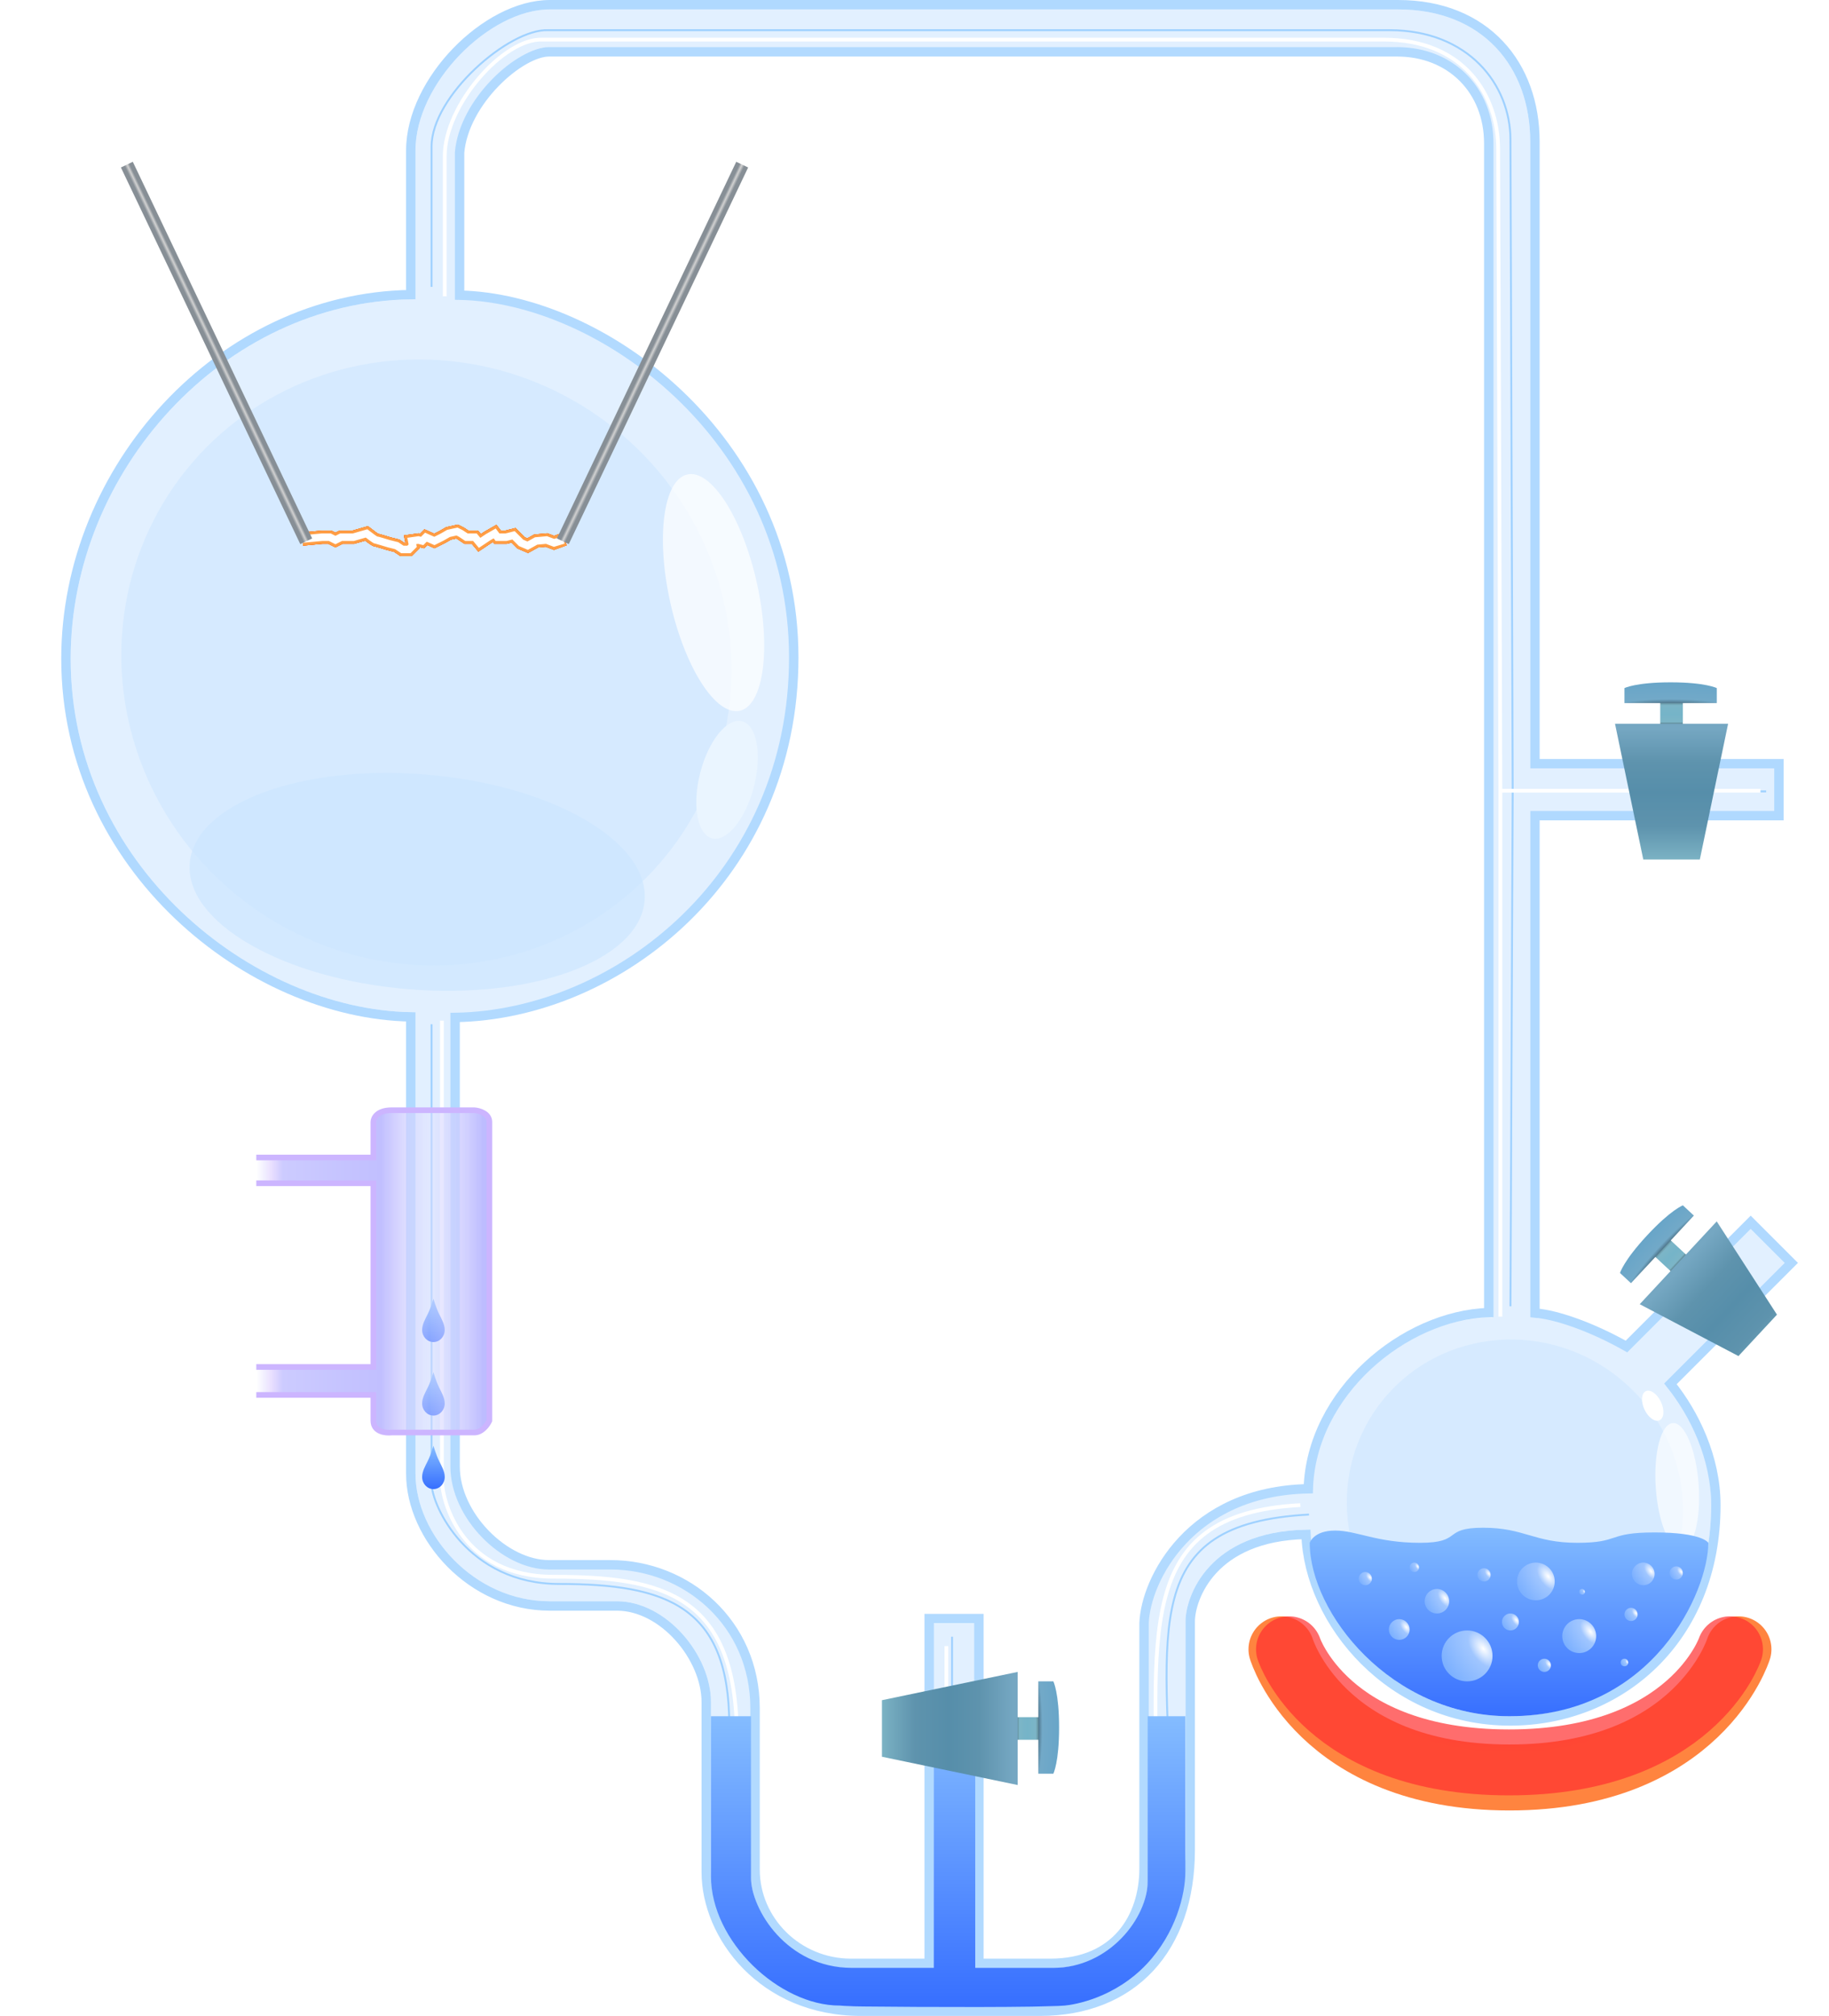 <svg width="971" height="1070" viewBox="0 0 971 1070" fill="none" xmlns="http://www.w3.org/2000/svg">
<path fill-rule="evenodd" clip-rule="evenodd" d="M220.584 782.174C220.584 814.259 251.481 849.909 291.884 849.909H327.534C353.678 849.909 377.445 878.429 377.445 903.384V993.697C377.445 1025.78 405.965 1065 457.063 1065H552.13C599.663 1065 629.372 1033.15 629.372 981.814V860.604C629.372 847.532 641.558 811.882 695.825 811.882C695.825 857.901 738.845 910.926 801.68 910.926C858.401 910.926 908.424 868.906 908.424 798.873C908.424 771.311 897.886 750.024 883.397 734.343L947.443 670.298L929.45 652.305L863.966 717.788C845.189 705.158 824.829 699.327 812.375 699.327V678.789V430.426H941.904V407.848H812.375V75.114C812.375 35.899 787.42 5.002 742.264 5.002H291.884C259.799 5.002 220.584 44.217 220.584 79.868V126.213V158.862C120.056 158.862 37.517 249.116 37.517 349.62C37.517 460.215 136.063 537.251 220.584 537.251V568.273V782.174ZM239.85 778.609C239.85 805.94 267.181 831.889 292.137 831.889H323.384C362.599 831.889 398.686 863.193 398.686 906.924L399.647 992.509C399.647 1021.03 421.413 1043.99 451.121 1043.99H495.09V861.792H518.242V1044.8H556.76C593.777 1044.8 609.17 1018.58 609.17 991.964L609.285 860.902C610.077 838.72 633.41 791.981 696.44 791.981C696.44 740.457 746.849 699.327 792.174 699.327V677.6V76.302C792.174 46.594 770.784 25.204 741.075 25.204H290.696C274.059 25.204 245.49 52.536 243.114 81.056V130.966V159.074C318.72 159.074 420.523 233.845 420.523 348.899C420.523 463.953 326.092 538.495 239.85 538.495V564.264L239.85 778.609Z" fill="#C6E3FF" fill-opacity="0.5"/>
<path d="M836.727 702.291C828.654 699.362 820.974 697.372 814.877 696.922V678.789V432.928H941.904H944.405V430.426V407.848V405.347H941.904H814.877V75.114C814.877 54.982 808.466 36.804 796.075 23.638C783.661 10.448 765.442 2.501 742.264 2.501H291.885C274.913 2.501 256.482 12.796 242.406 27.326C228.311 41.876 218.083 61.183 218.083 79.868V126.213V156.379C117.182 157.859 35.016 248.702 35.016 349.62C35.016 460.652 132.902 538.234 218.083 539.73V568.273V782.174C218.083 798.987 226.152 816.526 239.305 829.831C252.482 843.162 270.925 852.41 291.885 852.41H327.535C339.695 852.41 351.544 859.067 360.433 868.96C369.323 878.853 374.944 891.65 374.944 903.384V993.697C374.944 1027.11 404.533 1067.5 457.063 1067.5H552.13C576.477 1067.5 596.493 1059.33 610.408 1044.36C624.303 1029.41 631.873 1007.96 631.873 981.814V860.604C631.873 854.671 634.7 843.109 644.078 833.047C653.081 823.387 668.298 814.928 693.366 814.409C694.895 861.138 738.554 913.427 801.681 913.427C859.741 913.427 910.926 870.328 910.926 798.873C910.926 773.491 899.405 750.15 886.788 734.505L949.211 672.082L950.98 670.313L949.211 668.545L931.203 650.536L929.434 648.768L927.666 650.536L863.49 714.712C854.818 709.784 845.443 705.453 836.727 702.291Z" stroke="#B0D9FF" stroke-width="5"/>
<path d="M557.462 1042.1H519.683V861.6V859.099H517.182H495.792H493.291V861.6V1042.1H451.824C423.46 1042.1 400.85 1019.42 400.85 992.317V906.732C400.85 861.495 364.555 830.554 324.087 830.554H291.399C279.79 830.554 267.326 824.159 257.691 814.242C248.069 804.339 241.613 791.274 241.613 778.416V563.328V540.04C328.431 538.637 421.399 464.394 421.399 348.971C421.399 290.662 395.592 242.575 360.266 209.098C325.747 176.387 281.975 157.472 243.99 156.672V130.774V80.969C245.145 67.518 253.054 54.111 262.89 43.985C267.798 38.933 273.111 34.777 278.155 31.901C283.245 28.997 287.854 27.513 291.399 27.513H741.778C770.105 27.513 790.375 47.783 790.375 76.11V677.408V696.674C767.741 697.411 744.268 708.067 726.255 724.75C708.145 741.523 695.344 764.588 694.564 790.201C631.849 791.404 608.196 838.474 607.373 861.511L607.371 861.555V861.6V991.771C607.371 1004.63 603.651 1017.21 595.65 1026.54C587.704 1035.81 575.328 1042.1 557.462 1042.1Z" stroke="#B2DAFF" stroke-width="5"/>
<g filter="url(#filter0_f_4853_341561)">
<path d="M229.107 543.641V787.25C229.107 799.196 248.32 840.725 296.842 840.725C353.869 840.725 387.156 852.609 387.156 915.59C387.156 991.644 370.877 1054.63 476.281 1054.63H505.44M505.44 1054.63V868.729M505.44 1054.63H566.594C583.231 1055.42 624.081 1037.54 621.995 966.275C618.993 863.727 604.487 808.701 694.935 803.887M803.073 420.055H937.642M803.073 420.055L801.885 74.249C801.885 44.844 779.544 16.02 737.715 16.02C695.885 16.02 422.41 16.02 290.901 16.02C270.303 15.228 229.107 50.847 229.107 77.814C229.107 129.15 229.107 140.796 229.107 152.283M803.073 420.055L801.885 693.372" stroke="#9FD1FF"/>
</g>
<g filter="url(#filter1_f_4853_341561)">
<path d="M234.609 541.753V785.362C234.609 797.308 245.318 836.891 293.84 836.891C350.867 836.891 391.182 845.877 391.182 921.931C391.182 997.984 375.675 1048.49 468.218 1048.49H502.438M502.438 1048.49V873.731M502.438 1048.49H560.261C580.771 1048.49 614.286 1044.99 614.286 971.954C614.286 869.362 599.874 803.687 690.322 798.873M796.541 419.696H934.622M796.541 419.696L795.371 79.251C795.371 49.846 776.542 21.023 734.713 21.023C692.883 21.023 419.408 21.023 287.898 21.023C267.301 20.231 236.11 55.849 236.11 82.816C236.11 134.152 236.11 145.798 236.11 157.285M796.541 419.696V698.827" stroke="white" stroke-width="2"/>
</g>
<g filter="url(#filter2_f_4853_341561)">
<ellipse cx="221.479" cy="468.083" rx="121.158" ry="57.158" transform="rotate(4.701 221.479 468.083)" fill="#B7DCFF" fill-opacity="0.35"/>
</g>
<g filter="url(#filter3_f_4853_341561)">
<ellipse cx="226.376" cy="351.631" rx="163.414" ry="159.377" transform="rotate(36.907 226.376 351.631)" fill="#CBE6FF" fill-opacity="0.55"/>
</g>
<g filter="url(#filter4_f_4853_341561)">
<ellipse cx="378.817" cy="314.55" rx="64.242" ry="23.56" transform="rotate(77.493 378.817 314.55)" fill="white" fill-opacity="0.7"/>
</g>
<g filter="url(#filter5_f_4853_341561)">
<ellipse cx="385.987" cy="413.891" rx="32.068" ry="14.72" transform="rotate(-75.669 385.987 413.891)" fill="#EAF5FF"/>
</g>
<g filter="url(#filter6_f_4853_341561)">
<ellipse cx="792.588" cy="865.053" rx="70.616" ry="34.395" transform="rotate(6.934 792.588 865.053)" fill="#B7DCFF" fill-opacity="0.35"/>
</g>
<g filter="url(#filter7_f_4853_341561)">
<ellipse cx="804.245" cy="799.597" rx="90.034" ry="87.811" transform="rotate(36.907 804.245 799.597)" fill="#CBE6FF" fill-opacity="0.55"/>
</g>
<g filter="url(#filter8_f_4853_341561)">
<ellipse cx="877.411" cy="746.12" rx="8.537" ry="4.816" transform="rotate(-115.327 877.411 746.12)" fill="white"/>
</g>
<g filter="url(#filter9_f_4853_341561)">
<ellipse cx="890.423" cy="788.931" rx="33.675" ry="11.41" transform="rotate(86.044 890.423 788.931)" fill="white" fill-opacity="0.65"/>
</g>
<path d="M398.686 910.926H377.448V995.813C377.448 1030.48 413.693 1064.5 445.708 1064.5C446.209 1064.5 450.711 1065 458.714 1065C490.841 1065.35 552.504 1065.56 565.264 1064.5C570.249 1064.08 591.901 1060.5 608.784 1042.49C624.292 1025.95 629.294 1005.47 629.294 993.464V910.926H609.285V998.467C609.285 1017.98 588.775 1044.49 559.261 1044.49H517.742V910.926H495.732V1044.49H452.211C417.695 1044.49 398.686 1013.47 398.686 996.466V910.926Z" fill="url(#paint0_linear_4853_341561)"/>
<g filter="url(#filter10_f_4853_341561)">
<ellipse rx="2.28" ry="6.291" transform="matrix(0.993 -0.12 -0.12 -0.993 868.423 417.714)" fill="black"/>
</g>
<g filter="url(#filter11_f_4853_341561)">
<ellipse rx="2.28" ry="8.219" transform="matrix(0.987 0.162 0.162 -0.987 905 419.676)" fill="black"/>
</g>
<rect x="881.412" y="385.18" width="13.006" height="12.006" transform="rotate(-90 881.412 385.18)" fill="url(#paint1_linear_4853_341561)"/>
<path d="M862.403 373.174L862.403 365.226C862.403 365.226 868.406 362.169 886.914 362.169C905.423 362.169 911.426 365.226 911.426 365.226L911.426 373.174L862.403 373.174Z" fill="url(#paint2_radial_4853_341561)"/>
<path d="M872.408 456.213L857.401 384.18L917.429 384.18L902.422 456.213L872.408 456.213Z" fill="url(#paint3_linear_4853_341561)"/>
<g filter="url(#filter12_f_4853_341561)">
<ellipse rx="2.28" ry="13.364" transform="matrix(0.511 -0.86 -0.86 -0.511 900.075 701.113)" fill="black"/>
</g>
<g filter="url(#filter13_f_4853_341561)">
<ellipse rx="2.28" ry="14.583" transform="matrix(0.846 -0.533 -0.533 -0.846 918.133 678.87)" fill="black"/>
</g>
<rect x="887.601" y="675.34" width="13.006" height="12.006" transform="rotate(-137.07 887.601 675.34)" fill="url(#paint4_linear_4853_341561)"/>
<path d="M865.863 681.081L860.044 675.668C860.044 675.668 861.894 669.19 874.5 655.638C887.106 642.086 893.433 639.773 893.433 639.773L899.253 645.187L865.863 681.081Z" fill="url(#paint5_radial_4853_341561)"/>
<path d="M922.93 719.766L870.514 692.239L911.399 648.287L943.373 697.79L922.93 719.766Z" fill="url(#paint6_linear_4853_341561)"/>
<g filter="url(#filter14_f_4853_341561)">
<ellipse rx="2.28" ry="3.634" transform="matrix(0.092 0.996 0.996 -0.092 506.065 898.025)" fill="black"/>
</g>
<g filter="url(#filter15_f_4853_341561)">
<ellipse rx="2.28" ry="6.827" transform="matrix(-0.189 0.982 0.982 0.189 506.386 935.99)" fill="black"/>
</g>
<rect x="539.252" y="911.426" width="13.006" height="12.006" fill="url(#paint7_linear_4853_341561)"/>
<path d="M551.257 892.417H559.206C559.206 892.417 562.262 898.42 562.262 916.929C562.262 935.437 559.206 941.44 559.206 941.44H551.257V892.417Z" fill="url(#paint8_radial_4853_341561)"/>
<path d="M468.219 902.422L540.252 887.415V947.443L468.219 932.436V902.422Z" fill="url(#paint9_linear_4853_341561)"/>
<path d="M236.11 705.874C236.11 709.441 233.423 712.333 230.108 712.333C226.792 712.333 224.105 709.441 224.105 705.874C224.105 702.846 225.893 699.873 227.106 697.396C228.81 693.917 230.108 689.322 230.108 689.322C230.108 689.322 231.405 693.917 233.109 697.396C234.322 699.873 236.11 702.846 236.11 705.874Z" fill="url(#paint10_linear_4853_341561)"/>
<path d="M236.11 744.892C236.11 748.459 233.423 751.351 230.108 751.351C226.792 751.351 224.105 748.459 224.105 744.892C224.105 741.864 225.893 738.891 227.106 736.414C228.81 732.935 230.108 728.34 230.108 728.34C230.108 728.34 231.405 732.935 233.109 736.414C234.322 738.891 236.11 741.864 236.11 744.892Z" fill="url(#paint11_linear_4853_341561)"/>
<path d="M236.11 783.91C236.11 787.477 233.423 790.369 230.108 790.369C226.792 790.369 224.105 787.477 224.105 783.91C224.105 780.882 225.893 777.91 227.106 775.433C228.81 771.953 230.108 767.359 230.108 767.359C230.108 767.359 231.405 771.953 233.109 775.433C234.322 777.91 236.11 780.882 236.11 783.91Z" fill="url(#paint12_linear_4853_341561)"/>
<path d="M198.219 595.548V614.366H136.064V628.051H198.219V725.561H136.064V740.387H198.219V754.072C198.219 760.003 204.682 760.725 207.913 760.345H251.821C255.926 760.345 258.854 756.163 259.804 754.072V595.548C259.804 590.986 254.482 589.465 251.821 589.275H207.913C200.158 589.275 198.219 593.457 198.219 595.548Z" fill="url(#paint13_linear_4853_341561)"/>
<path d="M136.064 740.387H198.219C198.219 742.478 198.219 748.142 198.219 754.072C198.219 760.003 204.682 760.725 207.913 760.345C220.838 760.345 247.715 760.345 251.821 760.345C255.926 760.345 258.854 756.163 259.804 754.072C259.804 703.132 259.804 600.11 259.804 595.548C259.804 590.986 254.482 589.465 251.821 589.275C240.416 589.275 215.668 589.275 207.913 589.275C200.158 589.275 198.219 593.457 198.219 595.548V614.366H136.064M136.064 725.561H198.219V628.051H136.064" stroke="#CCB5FF" stroke-width="3"/>
<path d="M680.318 875.409C680.318 875.409 700.955 943.441 801.374 943.441C901.794 943.441 922.931 875.409 922.931 875.409" stroke="url(#paint14_radial_4853_341561)" stroke-width="35" stroke-linecap="round"/>
<g filter="url(#filter16_f_4853_341561)">
<path d="M684.32 875.409C684.32 875.409 704.233 935.437 801.133 935.437C898.033 935.437 918.429 875.409 918.429 875.409" stroke="#FF2F2F" stroke-opacity="0.7" stroke-width="35" stroke-linecap="round"/>
</g>
<path d="M801.374 910.926C877.91 910.926 906.924 844.395 906.924 818.883C906.924 818.883 903.922 813.38 878.41 813.38C852.899 813.38 860.402 818.883 837.391 818.883C814.381 818.883 809.378 810.879 787.368 810.879C765.358 810.879 776.863 818.883 753.852 818.883C730.842 818.883 720.337 812.38 708.831 812.38C697.326 812.38 695.325 818.883 695.325 818.883C695.325 855.9 738.345 910.926 801.374 910.926Z" fill="url(#paint15_linear_4853_341561)"/>
<circle cx="762.856" cy="849.897" r="6.503" fill="url(#paint16_radial_4853_341561)"/>
<circle cx="815.381" cy="839.392" r="10.005" fill="url(#paint17_radial_4853_341561)"/>
<circle cx="778.864" cy="878.911" r="13.506" fill="url(#paint18_radial_4853_341561)"/>
<circle cx="838.392" cy="868.406" r="9.004" fill="url(#paint19_radial_4853_341561)"/>
<circle cx="872.408" cy="835.39" r="6.003" fill="url(#paint20_radial_4853_341561)"/>
<circle cx="724.839" cy="837.892" r="3.502" fill="url(#paint21_radial_4853_341561)"/>
<circle cx="750.851" cy="831.889" r="2.501" fill="url(#paint22_radial_4853_341561)"/>
<circle cx="742.847" cy="864.904" r="5.503" fill="url(#paint23_radial_4853_341561)"/>
<circle cx="787.868" cy="835.891" r="3.502" fill="url(#paint24_radial_4853_341561)"/>
<circle cx="801.875" cy="860.902" r="4.502" fill="url(#paint25_radial_4853_341561)"/>
<circle cx="865.905" cy="856.9" r="3.502" fill="url(#paint26_radial_4853_341561)"/>
<circle cx="839.892" cy="844.895" r="1.501" fill="url(#paint27_radial_4853_341561)"/>
<circle cx="819.883" cy="883.913" r="3.502" fill="url(#paint28_radial_4853_341561)"/>
<circle cx="889.916" cy="834.89" r="3.502" fill="url(#paint29_radial_4853_341561)"/>
<circle cx="862.403" cy="882.412" r="2.001" fill="url(#paint30_radial_4853_341561)"/>
<g filter="url(#filter17_f_4853_341561)">
<path d="M160.575 286.134L171.08 285.133H175.082L178.083 286.634L181.085 285.133H187.588L194.591 283.132C196.092 284.3 199.193 286.634 199.593 286.634C199.993 286.634 204.429 287.968 206.597 288.635L210.598 289.635L213.6 291.636H217.101L219.102 289.635L218.602 287.134L222.104 286.634L224.105 287.134L226.106 285.133L230.608 287.134L234.61 285.133L238.111 283.132L242.613 282.132L244.614 283.132L247.616 285.133H252.118L254.619 288.135L259.121 285.133L262.623 283.132L264.123 285.133H268.626L272.627 284.133L276.629 288.135L280.131 289.635L284.633 287.134L290.136 286.634L294.137 288.135L299.64 286.134" stroke="#FF5C00" stroke-width="7"/>
</g>
<g filter="url(#filter18_f_4853_341561)">
<path d="M160.575 286.134L171.08 285.133H175.082L178.083 286.634L181.085 285.133H187.588L194.591 283.132C196.092 284.3 199.193 286.634 199.593 286.634C199.993 286.634 204.429 287.968 206.597 288.635L210.598 289.635L213.6 291.636H217.101L219.102 289.635L218.602 287.134L222.104 286.634L224.105 287.134L226.106 285.133L230.608 287.134L234.61 285.133L238.111 283.132L242.613 282.132L244.614 283.132L247.616 285.133H252.118L254.619 288.135L259.121 285.133L262.623 283.132L264.123 285.133H268.626L272.627 284.133L276.629 288.135L280.131 289.635L284.633 287.134L290.136 286.634L294.137 288.135L299.64 286.134" stroke="#FF5C00" stroke-width="7"/>
</g>
<g filter="url(#filter19_f_4853_341561)">
<path d="M160.575 286.134L171.08 285.133H175.082L178.083 286.634L181.085 285.133H187.588L194.591 283.132C196.092 284.3 199.193 286.634 199.593 286.634C199.993 286.634 204.429 287.968 206.597 288.635L210.598 289.635L213.6 291.636H217.101L219.102 289.635L218.602 287.134L222.104 286.634L224.105 287.134L226.106 285.133L230.608 287.134L234.61 285.133L238.111 283.132L242.613 282.132L244.614 283.132L247.616 285.133H252.118L254.619 288.135L259.121 285.133L262.623 283.132L264.123 285.133H268.626L272.627 284.133L276.629 288.135L280.131 289.635L284.633 287.134L290.136 286.634L294.137 288.135L299.64 286.134" stroke="#FF965A" stroke-width="2"/>
</g>
<g filter="url(#filter20_f_4853_341561)">
<path d="M160.575 286.134L171.08 285.133H175.082L178.083 286.634L181.085 285.133H187.588L194.591 283.132C196.092 284.3 199.193 286.634 199.593 286.634C199.993 286.634 204.429 287.968 206.597 288.635L210.598 289.635L213.6 291.636H217.101L219.102 289.635L218.602 287.134L222.104 286.634L224.105 287.134L226.106 285.133L230.608 287.134L234.61 285.133L238.111 283.132L242.613 282.132L244.614 283.132L247.616 285.133H252.118L254.619 288.135L259.121 285.133L262.623 283.132L264.123 285.133H268.626L272.627 284.133L276.629 288.135L280.131 289.635L284.633 287.134L290.136 286.634L294.137 288.135L299.64 286.134" stroke="#FF5C00" stroke-width="7"/>
</g>
<path d="M160.575 286.134L171.08 285.133H175.082L178.083 286.634L181.085 285.133H187.588L194.591 283.132C196.092 284.3 199.193 286.634 199.593 286.634C199.993 286.634 204.429 287.968 206.597 288.635L210.598 289.635L213.6 291.636H217.101L219.102 289.635L218.602 287.134L222.104 286.634L224.105 287.134L226.106 285.133L230.608 287.134L234.61 285.133L238.111 283.132L242.613 282.132L244.614 283.132L247.616 285.133H252.118L254.619 288.135L259.121 285.133L262.623 283.132L264.123 285.133H268.626L272.627 284.133L276.629 288.135L280.131 289.635L284.633 287.134L290.136 286.634L294.137 288.135L299.64 286.134" stroke="#FF9E45" stroke-width="7"/>
<g filter="url(#filter21_f_4853_341561)">
<path d="M160.075 286.134L171.08 285.133H175.082L178.083 286.634L181.085 285.133H187.588L194.591 283.132C196.092 284.3 199.193 286.634 199.593 286.634C199.993 286.634 204.429 287.968 206.597 288.635L210.598 289.635L213.6 291.636H217.101L219.102 289.635L218.602 287.134L222.104 286.634L224.105 287.134L226.106 285.133L230.608 287.134L234.61 285.133L238.111 283.132L242.613 282.132L244.614 283.132L247.616 285.133H252.118L254.619 288.135L259.121 285.133L262.623 283.132L264.123 285.133H268.626L272.627 284.133L276.629 288.135L280.131 289.635L284.633 287.134L290.136 286.634L294.137 288.135L299.14 286.634" stroke="white" stroke-width="4"/>
</g>
<path d="M394.023 87.384L298.8 287.291" stroke="url(#paint31_linear_4853_341561)" stroke-width="7"/>
<path d="M67.348 87.384L162.572 287.291" stroke="url(#paint32_linear_4853_341561)" stroke-width="7"/>
<defs>
<filter id="filter0_f_4853_341561" x="221.604" y="8.504" width="723.042" height="1053.65" filterUnits="userSpaceOnUse" color-interpolation-filters="sRGB">
<feFlood flood-opacity="0" result="BackgroundImageFix"/>
<feBlend mode="normal" in="SourceGraphic" in2="BackgroundImageFix" result="shape"/>
<feGaussianBlur stdDeviation="3.5" result="effect1_foregroundBlur_4853_341561"/>
</filter>
<filter id="filter1_f_4853_341561" x="226.605" y="13.006" width="715.02" height="1043.49" filterUnits="userSpaceOnUse" color-interpolation-filters="sRGB">
<feFlood flood-opacity="0" result="BackgroundImageFix"/>
<feBlend mode="normal" in="SourceGraphic" in2="BackgroundImageFix" result="shape"/>
<feGaussianBlur stdDeviation="3.5" result="effect1_foregroundBlur_4853_341561"/>
</filter>
<filter id="filter2_f_4853_341561" x="75.625" y="385.237" width="291.709" height="165.692" filterUnits="userSpaceOnUse" color-interpolation-filters="sRGB">
<feFlood flood-opacity="0" result="BackgroundImageFix"/>
<feBlend mode="normal" in="SourceGraphic" in2="BackgroundImageFix" result="shape"/>
<feGaussianBlur stdDeviation="12.5" result="effect1_foregroundBlur_4853_341561"/>
</filter>
<filter id="filter3_f_4853_341561" x="29.379" y="155.762" width="393.994" height="391.737" filterUnits="userSpaceOnUse" color-interpolation-filters="sRGB">
<feFlood flood-opacity="0" result="BackgroundImageFix"/>
<feBlend mode="normal" in="SourceGraphic" in2="BackgroundImageFix" result="shape"/>
<feGaussianBlur stdDeviation="17.5" result="effect1_foregroundBlur_4853_341561"/>
</filter>
<filter id="filter4_f_4853_341561" x="325.921" y="225.61" width="105.793" height="177.88" filterUnits="userSpaceOnUse" color-interpolation-filters="sRGB">
<feFlood flood-opacity="0" result="BackgroundImageFix"/>
<feBlend mode="normal" in="SourceGraphic" in2="BackgroundImageFix" result="shape"/>
<feGaussianBlur stdDeviation="13" result="effect1_foregroundBlur_4853_341561"/>
</filter>
<filter id="filter5_f_4853_341561" x="344.65" y="357.593" width="82.674" height="112.595" filterUnits="userSpaceOnUse" color-interpolation-filters="sRGB">
<feFlood flood-opacity="0" result="BackgroundImageFix"/>
<feBlend mode="normal" in="SourceGraphic" in2="BackgroundImageFix" result="shape"/>
<feGaussianBlur stdDeviation="12.5" result="effect1_foregroundBlur_4853_341561"/>
</filter>
<filter id="filter6_f_4853_341561" x="697.351" y="804.841" width="190.473" height="120.423" filterUnits="userSpaceOnUse" color-interpolation-filters="sRGB">
<feFlood flood-opacity="0" result="BackgroundImageFix"/>
<feBlend mode="normal" in="SourceGraphic" in2="BackgroundImageFix" result="shape"/>
<feGaussianBlur stdDeviation="12.5" result="effect1_foregroundBlur_4853_341561"/>
</filter>
<filter id="filter7_f_4853_341561" x="679.984" y="675.957" width="248.522" height="247.279" filterUnits="userSpaceOnUse" color-interpolation-filters="sRGB">
<feFlood flood-opacity="0" result="BackgroundImageFix"/>
<feBlend mode="normal" in="SourceGraphic" in2="BackgroundImageFix" result="shape"/>
<feGaussianBlur stdDeviation="17.5" result="effect1_foregroundBlur_4853_341561"/>
</filter>
<filter id="filter8_f_4853_341561" x="861.724" y="728.127" width="31.374" height="35.986" filterUnits="userSpaceOnUse" color-interpolation-filters="sRGB">
<feFlood flood-opacity="0" result="BackgroundImageFix"/>
<feBlend mode="normal" in="SourceGraphic" in2="BackgroundImageFix" result="shape"/>
<feGaussianBlur stdDeviation="5" result="effect1_foregroundBlur_4853_341561"/>
</filter>
<filter id="filter9_f_4853_341561" x="863.796" y="740.32" width="53.254" height="97.221" filterUnits="userSpaceOnUse" color-interpolation-filters="sRGB">
<feFlood flood-opacity="0" result="BackgroundImageFix"/>
<feBlend mode="normal" in="SourceGraphic" in2="BackgroundImageFix" result="shape"/>
<feGaussianBlur stdDeviation="7.5" result="effect1_foregroundBlur_4853_341561"/>
</filter>
<filter id="filter10_f_4853_341561" x="841.024" y="386.448" width="54.798" height="62.532" filterUnits="userSpaceOnUse" color-interpolation-filters="sRGB">
<feFlood flood-opacity="0" result="BackgroundImageFix"/>
<feBlend mode="normal" in="SourceGraphic" in2="BackgroundImageFix" result="shape"/>
<feGaussianBlur stdDeviation="12.5" result="effect1_foregroundBlur_4853_341561"/>
</filter>
<filter id="filter11_f_4853_341561" x="877.375" y="386.54" width="55.251" height="66.27" filterUnits="userSpaceOnUse" color-interpolation-filters="sRGB">
<feFlood flood-opacity="0" result="BackgroundImageFix"/>
<feBlend mode="normal" in="SourceGraphic" in2="BackgroundImageFix" result="shape"/>
<feGaussianBlur stdDeviation="12.5" result="effect1_foregroundBlur_4853_341561"/>
</filter>
<filter id="filter12_f_4853_341561" x="863.508" y="668.995" width="73.134" height="64.236" filterUnits="userSpaceOnUse" color-interpolation-filters="sRGB">
<feFlood flood-opacity="0" result="BackgroundImageFix"/>
<feBlend mode="normal" in="SourceGraphic" in2="BackgroundImageFix" result="shape"/>
<feGaussianBlur stdDeviation="12.5" result="effect1_foregroundBlur_4853_341561"/>
</filter>
<filter id="filter13_f_4853_341561" x="885.105" y="641.455" width="66.057" height="74.83" filterUnits="userSpaceOnUse" color-interpolation-filters="sRGB">
<feFlood flood-opacity="0" result="BackgroundImageFix"/>
<feBlend mode="normal" in="SourceGraphic" in2="BackgroundImageFix" result="shape"/>
<feGaussianBlur stdDeviation="12.5" result="effect1_foregroundBlur_4853_341561"/>
</filter>
<filter id="filter14_f_4853_341561" x="477.427" y="870.717" width="57.276" height="54.615" filterUnits="userSpaceOnUse" color-interpolation-filters="sRGB">
<feFlood flood-opacity="0" result="BackgroundImageFix"/>
<feBlend mode="normal" in="SourceGraphic" in2="BackgroundImageFix" result="shape"/>
<feGaussianBlur stdDeviation="12.5" result="effect1_foregroundBlur_4853_341561"/>
</filter>
<filter id="filter15_f_4853_341561" x="474.653" y="908.393" width="63.466" height="55.194" filterUnits="userSpaceOnUse" color-interpolation-filters="sRGB">
<feFlood flood-opacity="0" result="BackgroundImageFix"/>
<feBlend mode="normal" in="SourceGraphic" in2="BackgroundImageFix" result="shape"/>
<feGaussianBlur stdDeviation="12.5" result="effect1_foregroundBlur_4853_341561"/>
</filter>
<filter id="filter16_f_4853_341561" x="631.79" y="822.88" width="339.168" height="165.082" filterUnits="userSpaceOnUse" color-interpolation-filters="sRGB">
<feFlood flood-opacity="0" result="BackgroundImageFix"/>
<feBlend mode="normal" in="SourceGraphic" in2="BackgroundImageFix" result="shape"/>
<feGaussianBlur stdDeviation="17.5" result="effect1_foregroundBlur_4853_341561"/>
</filter>
<filter id="filter17_f_4853_341561" x="150.238" y="268.439" width="160.603" height="36.703" filterUnits="userSpaceOnUse" color-interpolation-filters="sRGB">
<feFlood flood-opacity="0" result="BackgroundImageFix"/>
<feBlend mode="normal" in="SourceGraphic" in2="BackgroundImageFix" result="shape"/>
<feGaussianBlur stdDeviation="5" result="effect1_foregroundBlur_4853_341561"/>
</filter>
<filter id="filter18_f_4853_341561" x="110.22" y="228.421" width="240.64" height="116.741" filterUnits="userSpaceOnUse" color-interpolation-filters="sRGB">
<feFlood flood-opacity="0" result="BackgroundImageFix"/>
<feBlend mode="normal" in="SourceGraphic" in2="BackgroundImageFix" result="shape"/>
<feGaussianBlur stdDeviation="25" result="effect1_foregroundBlur_4853_341561"/>
</filter>
<filter id="filter19_f_4853_341561" x="150.476" y="271.073" width="159.511" height="31.568" filterUnits="userSpaceOnUse" color-interpolation-filters="sRGB">
<feFlood flood-opacity="0" result="BackgroundImageFix"/>
<feBlend mode="normal" in="SourceGraphic" in2="BackgroundImageFix" result="shape"/>
<feGaussianBlur stdDeviation="5" result="effect1_foregroundBlur_4853_341561"/>
</filter>
<filter id="filter20_f_4853_341561" x="156.241" y="274.442" width="148.597" height="24.698" filterUnits="userSpaceOnUse" color-interpolation-filters="sRGB">
<feFlood flood-opacity="0" result="BackgroundImageFix"/>
<feBlend mode="normal" in="SourceGraphic" in2="BackgroundImageFix" result="shape"/>
<feGaussianBlur stdDeviation="2" result="effect1_foregroundBlur_4853_341561"/>
</filter>
<filter id="filter21_f_4853_341561" x="157.893" y="278.024" width="143.823" height="17.615" filterUnits="userSpaceOnUse" color-interpolation-filters="sRGB">
<feFlood flood-opacity="0" result="BackgroundImageFix"/>
<feBlend mode="normal" in="SourceGraphic" in2="BackgroundImageFix" result="shape"/>
<feGaussianBlur stdDeviation="1" result="effect1_foregroundBlur_4853_341561"/>
</filter>
<linearGradient id="paint0_linear_4853_341561" x1="503.235" y1="910.926" x2="503.235" y2="1064.5" gradientUnits="userSpaceOnUse">
<stop stop-color="#84BCFF"/>
<stop offset="1" stop-color="#376FFF"/>
</linearGradient>
<linearGradient id="paint1_linear_4853_341561" x1="879.823" y1="391.363" x2="897.831" y2="391.363" gradientUnits="userSpaceOnUse">
<stop stop-color="#181818"/>
<stop offset="0.201" stop-color="#7CB5C7"/>
<stop offset="0.438" stop-color="#75B4C8"/>
<stop offset="0.688" stop-color="#7CB5C7"/>
<stop offset="1" stop-color="#181818"/>
</linearGradient>
<radialGradient id="paint2_radial_4853_341561" cx="0" cy="0" r="1" gradientUnits="userSpaceOnUse" gradientTransform="translate(886.914 378.177) rotate(-90) scale(16.008 86.105)">
<stop/>
<stop offset="0.447" stop-color="#72A9C8"/>
<stop offset="1" stop-color="#68A5C8"/>
</radialGradient>
<linearGradient id="paint3_linear_4853_341561" x1="885.914" y1="456.213" x2="885.914" y2="386.681" gradientUnits="userSpaceOnUse">
<stop stop-color="#7BB2C4"/>
<stop offset="0.253" stop-color="#5E93AD"/>
<stop offset="0.509" stop-color="#568EAA"/>
<stop offset="0.742" stop-color="#5E93AD"/>
<stop offset="1" stop-color="#75A7C2"/>
</linearGradient>
<linearGradient id="paint4_linear_4853_341561" x1="886.015" y1="681.658" x2="904.023" y2="681.658" gradientUnits="userSpaceOnUse">
<stop stop-color="#181818"/>
<stop offset="0.201" stop-color="#7CB5C7"/>
<stop offset="0.438" stop-color="#75B4C8"/>
<stop offset="0.688" stop-color="#7CB5C7"/>
<stop offset="1" stop-color="#181818"/>
</linearGradient>
<radialGradient id="paint5_radial_4853_341561" cx="0" cy="0" r="1" gradientUnits="userSpaceOnUse" gradientTransform="translate(886.221 666.541) rotate(-137.07) scale(16.008 86.105)">
<stop/>
<stop offset="0.447" stop-color="#72A9C8"/>
<stop offset="1" stop-color="#68A5C8"/>
</radialGradient>
<linearGradient id="paint6_linear_4853_341561" x1="942.677" y1="720.424" x2="891.766" y2="673.066" gradientUnits="userSpaceOnUse">
<stop stop-color="#7BB2C4"/>
<stop offset="0.253" stop-color="#5E93AD"/>
<stop offset="0.509" stop-color="#568EAA"/>
<stop offset="0.742" stop-color="#5E93AD"/>
<stop offset="1" stop-color="#75A7C2"/>
</linearGradient>
<linearGradient id="paint7_linear_4853_341561" x1="537.503" y1="917.855" x2="555.511" y2="917.855" gradientUnits="userSpaceOnUse">
<stop stop-color="#181818"/>
<stop offset="0.201" stop-color="#7CB5C7"/>
<stop offset="0.438" stop-color="#75B4C8"/>
<stop offset="0.688" stop-color="#7CB5C7"/>
<stop offset="1" stop-color="#181818"/>
</linearGradient>
<radialGradient id="paint8_radial_4853_341561" cx="0" cy="0" r="1" gradientUnits="userSpaceOnUse" gradientTransform="translate(546.255 916.929) scale(16.008 86.105)">
<stop/>
<stop offset="0.447" stop-color="#72A9C8"/>
<stop offset="1" stop-color="#68A5C8"/>
</radialGradient>
<linearGradient id="paint9_linear_4853_341561" x1="468.219" y1="915.928" x2="537.751" y2="915.928" gradientUnits="userSpaceOnUse">
<stop stop-color="#7BB2C4"/>
<stop offset="0.253" stop-color="#5E93AD"/>
<stop offset="0.509" stop-color="#568EAA"/>
<stop offset="0.742" stop-color="#5E93AD"/>
<stop offset="1" stop-color="#75A7C2"/>
</linearGradient>
<linearGradient id="paint10_linear_4853_341561" x1="230.101" y1="689.322" x2="230.101" y2="712.216" gradientUnits="userSpaceOnUse">
<stop stop-color="#84BCFF"/>
<stop offset="1" stop-color="#376FFF"/>
</linearGradient>
<linearGradient id="paint11_linear_4853_341561" x1="230.101" y1="728.34" x2="230.101" y2="751.234" gradientUnits="userSpaceOnUse">
<stop stop-color="#84BCFF"/>
<stop offset="1" stop-color="#376FFF"/>
</linearGradient>
<linearGradient id="paint12_linear_4853_341561" x1="230.101" y1="767.359" x2="230.101" y2="790.252" gradientUnits="userSpaceOnUse">
<stop stop-color="#84BCFF"/>
<stop offset="1" stop-color="#376FFF"/>
</linearGradient>
<linearGradient id="paint13_linear_4853_341561" x1="256.383" y1="667.967" x2="136.064" y2="667.967" gradientUnits="userSpaceOnUse">
<stop stop-color="#BDBCFF"/>
<stop offset="0.237" stop-color="#E0DFFF" stop-opacity="0.46"/>
<stop offset="0.449" stop-color="#C1BFFF"/>
<stop offset="0.882" stop-color="#CCCBFF"/>
<stop offset="0.94" stop-color="#D9C7FF" stop-opacity="0.51"/>
<stop offset="1" stop-color="#CCCBFF" stop-opacity="0"/>
</linearGradient>
<radialGradient id="paint14_radial_4853_341561" cx="0" cy="0" r="1" gradientUnits="userSpaceOnUse" gradientTransform="translate(801.374 898.601) rotate(90) scale(72.601 165.173)">
<stop stop-color="#FF3F3F"/>
<stop offset="0.448" stop-color="#FF843F"/>
<stop offset="1" stop-color="#FF843F"/>
</radialGradient>
<linearGradient id="paint15_linear_4853_341561" x1="801.625" y1="810.379" x2="801.625" y2="910.926" gradientUnits="userSpaceOnUse">
<stop stop-color="#83BCFF"/>
<stop offset="1" stop-color="#376FFF"/>
</linearGradient>
<radialGradient id="paint16_radial_4853_341561" cx="0" cy="0" r="1" gradientUnits="userSpaceOnUse" gradientTransform="translate(767.212 848.291) rotate(144.162) scale(11.107 20.192)">
<stop stop-color="white"/>
<stop offset="0.265" stop-color="#A0C6FF"/>
<stop offset="1" stop-color="#7AAFFF"/>
</radialGradient>
<radialGradient id="paint17_radial_4853_341561" cx="0" cy="0" r="1" gradientUnits="userSpaceOnUse" gradientTransform="translate(821.914 836.702) rotate(144.162) scale(17.088 31.065)">
<stop stop-color="white"/>
<stop offset="0.265" stop-color="#A0C6FF"/>
<stop offset="1" stop-color="#7AAFFF"/>
</radialGradient>
<radialGradient id="paint18_radial_4853_341561" cx="0" cy="0" r="1" gradientUnits="userSpaceOnUse" gradientTransform="translate(787.533 875.16) rotate(144.162) scale(23.068 41.937)">
<stop stop-color="white"/>
<stop offset="0.265" stop-color="#A0C6FF"/>
<stop offset="1" stop-color="#7AAFFF"/>
</radialGradient>
<radialGradient id="paint19_radial_4853_341561" cx="0" cy="0" r="1" gradientUnits="userSpaceOnUse" gradientTransform="translate(844.321 866.037) rotate(144.162) scale(15.379 27.958)">
<stop stop-color="white"/>
<stop offset="0.265" stop-color="#A0C6FF"/>
<stop offset="1" stop-color="#7AAFFF"/>
</radialGradient>
<radialGradient id="paint20_radial_4853_341561" cx="0" cy="0" r="1" gradientUnits="userSpaceOnUse" gradientTransform="translate(876.507 833.931) rotate(144.162) scale(10.253 18.639)">
<stop stop-color="white"/>
<stop offset="0.265" stop-color="#A0C6FF"/>
<stop offset="1" stop-color="#7AAFFF"/>
</radialGradient>
<radialGradient id="paint21_radial_4853_341561" cx="0" cy="0" r="1" gradientUnits="userSpaceOnUse" gradientTransform="translate(727.331 837.204) rotate(144.162) scale(5.981 10.873)">
<stop stop-color="white"/>
<stop offset="0.265" stop-color="#A0C6FF"/>
<stop offset="1" stop-color="#7AAFFF"/>
</radialGradient>
<radialGradient id="paint22_radial_4853_341561" cx="0" cy="0" r="1" gradientUnits="userSpaceOnUse" gradientTransform="translate(752.74 831.507) rotate(144.162) scale(4.272 7.766)">
<stop stop-color="white"/>
<stop offset="0.265" stop-color="#A0C6FF"/>
<stop offset="1" stop-color="#7AAFFF"/>
</radialGradient>
<radialGradient id="paint23_radial_4853_341561" cx="0" cy="0" r="1" gradientUnits="userSpaceOnUse" gradientTransform="translate(746.578 863.613) rotate(144.162) scale(9.398 17.085)">
<stop stop-color="white"/>
<stop offset="0.265" stop-color="#A0C6FF"/>
<stop offset="1" stop-color="#7AAFFF"/>
</radialGradient>
<radialGradient id="paint24_radial_4853_341561" cx="0" cy="0" r="1" gradientUnits="userSpaceOnUse" gradientTransform="translate(790.39 835.202) rotate(144.162) scale(5.981 10.873)">
<stop stop-color="white"/>
<stop offset="0.265" stop-color="#A0C6FF"/>
<stop offset="1" stop-color="#7AAFFF"/>
</radialGradient>
<radialGradient id="paint25_radial_4853_341561" cx="0" cy="0" r="1" gradientUnits="userSpaceOnUse" gradientTransform="translate(805.018 859.917) rotate(144.162) scale(7.689 13.979)">
<stop stop-color="white"/>
<stop offset="0.265" stop-color="#A0C6FF"/>
<stop offset="1" stop-color="#7AAFFF"/>
</radialGradient>
<radialGradient id="paint26_radial_4853_341561" cx="0" cy="0" r="1" gradientUnits="userSpaceOnUse" gradientTransform="translate(868.463 856.222) rotate(144.162) scale(5.981 10.873)">
<stop stop-color="white"/>
<stop offset="0.265" stop-color="#A0C6FF"/>
<stop offset="1" stop-color="#7AAFFF"/>
</radialGradient>
<radialGradient id="paint27_radial_4853_341561" cx="0" cy="0" r="1" gradientUnits="userSpaceOnUse" gradientTransform="translate(841.208 844.827) rotate(144.162) scale(2.563 4.66)">
<stop stop-color="white"/>
<stop offset="0.265" stop-color="#A0C6FF"/>
<stop offset="1" stop-color="#7AAFFF"/>
</radialGradient>
<radialGradient id="paint28_radial_4853_341561" cx="0" cy="0" r="1" gradientUnits="userSpaceOnUse" gradientTransform="translate(822.42 883.247) rotate(144.162) scale(5.981 10.873)">
<stop stop-color="white"/>
<stop offset="0.265" stop-color="#A0C6FF"/>
<stop offset="1" stop-color="#7AAFFF"/>
</radialGradient>
<radialGradient id="paint29_radial_4853_341561" cx="0" cy="0" r="1" gradientUnits="userSpaceOnUse" gradientTransform="translate(892.485 834.201) rotate(144.162) scale(5.981 10.873)">
<stop stop-color="white"/>
<stop offset="0.265" stop-color="#A0C6FF"/>
<stop offset="1" stop-color="#7AAFFF"/>
</radialGradient>
<radialGradient id="paint30_radial_4853_341561" cx="0" cy="0" r="1" gradientUnits="userSpaceOnUse" gradientTransform="translate(864.037 882.208) rotate(144.162) scale(3.418 6.213)">
<stop stop-color="white"/>
<stop offset="0.265" stop-color="#A0C6FF"/>
<stop offset="1" stop-color="#7AAFFF"/>
</radialGradient>
<linearGradient id="paint31_linear_4853_341561" x1="331.9" y1="214.512" x2="334.455" y2="215.729" gradientUnits="userSpaceOnUse">
<stop stop-color="#878F96"/>
<stop offset="0.472" stop-color="#D1D1D1"/>
<stop offset="1" stop-color="#878F96"/>
</linearGradient>
<linearGradient id="paint32_linear_4853_341561" x1="129.472" y1="214.512" x2="126.917" y2="215.729" gradientUnits="userSpaceOnUse">
<stop stop-color="#878F96"/>
<stop offset="0.472" stop-color="#D1D1D1"/>
<stop offset="1" stop-color="#878F96"/>
</linearGradient>
</defs>
</svg>

